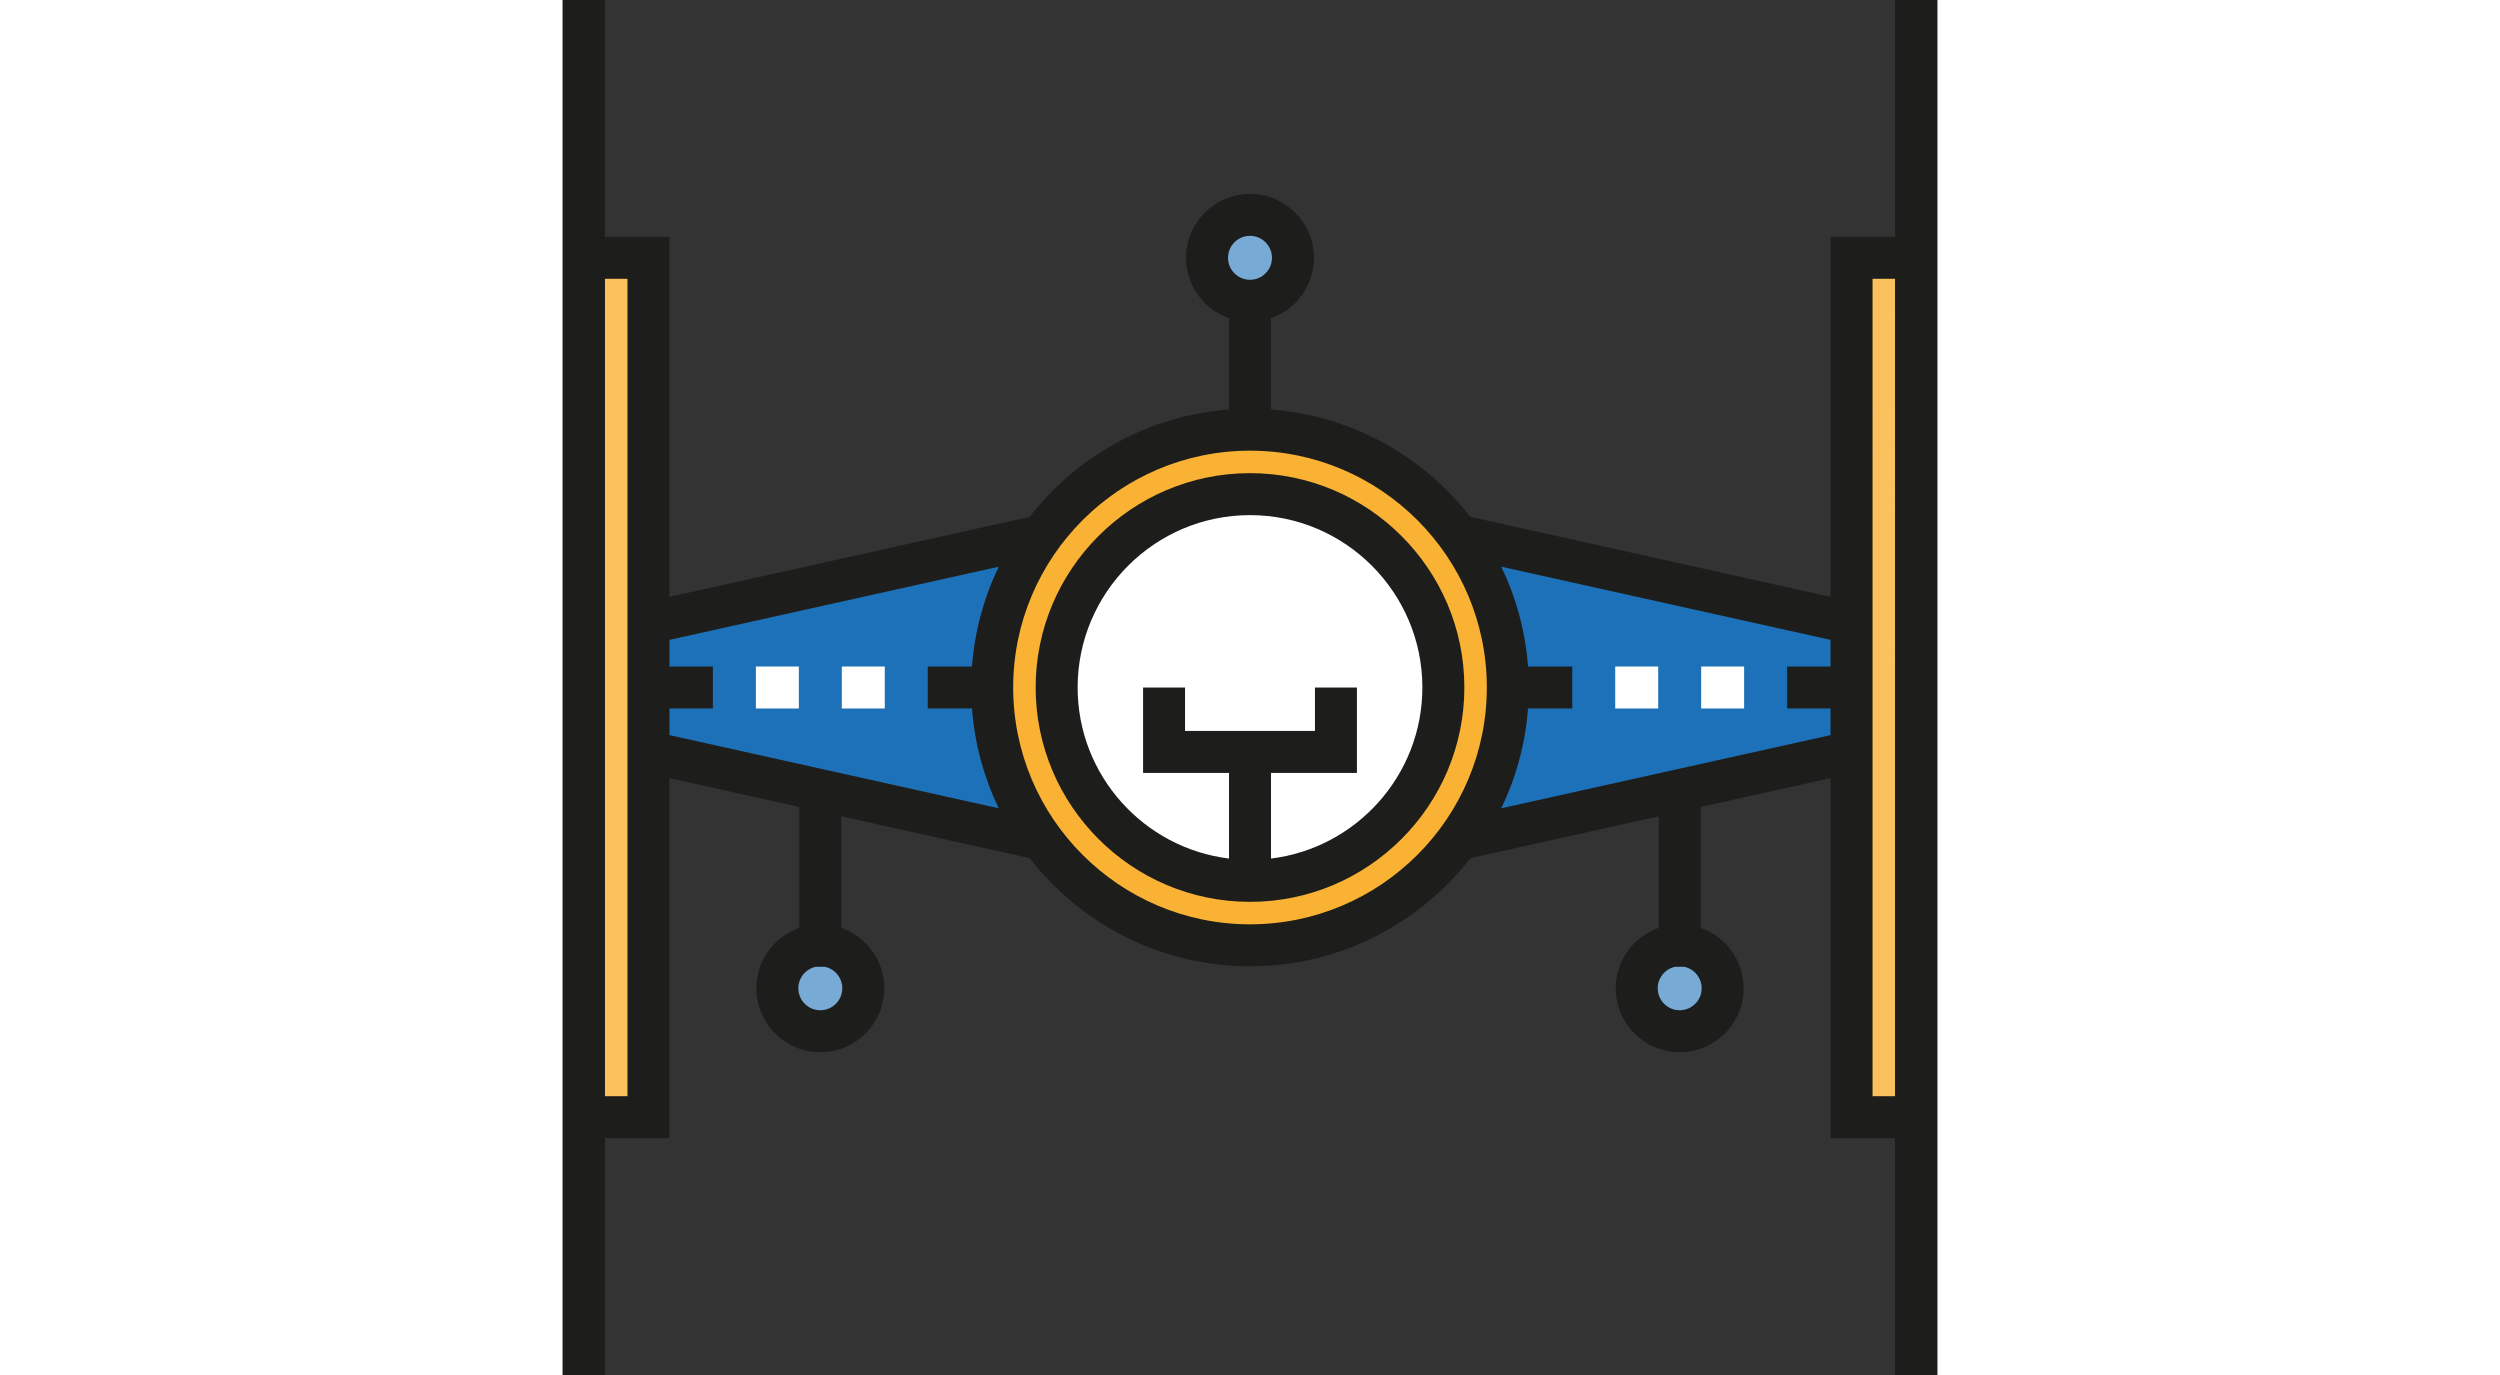 <?xml version="1.0" encoding="iso-8859-1"?>
<!-- Generator: Adobe Illustrator 19.0.0, SVG Export Plug-In . SVG Version: 6.00 Build 0)  -->
<svg version="1.1" id="Layer_1" xmlns="http://www.w3.org/2000/svg" width="200" height="110" xmlns:xlink="http://www.w3.org/1999/xlink" x="0px" y="0px"
	 viewBox="0 0 512.001 512.001" style="enable-background:new 0 0 512.001 512.001;" xml:space="preserve">
<rect x="0" y="0" width="512.001" height="512.001" fill="#333333" stroke="none"/>
<g>
	<circle style="fill:#77AAD4;" cx="96.002" cy="367.999" r="16"/>
	<circle style="fill:#77AAD4;" cx="256.004" cy="96.001" r="16"/>
	<circle style="fill:#77AAD4;" cx="416.005" cy="367.999" r="16"/>
</g>
<circle style="fill:#F9B233;" cx="256.004" cy="256.003" r="96.001"/>
<g>
	<path style="fill:#1D71B8;" d="M336.001,200v2.927C346.108,218.131,352,236.376,352,256.002s-5.894,37.871-15.999,53.074v2.927
		l143.999-32v-47.999L336.001,200z"/>
	<path style="fill:#1D71B8;" d="M160.002,256c0-19.624,5.894-37.871,15.999-53.074v-2.927L32.001,232.001V280l143.999,32v-2.927
		C165.895,293.871,160.002,275.625,160.002,256z"/>
</g>
<circle style="fill:#FFFFFF;" cx="256.004" cy="256.003" r="72.003"/>
<g>
	<rect x="8.002" y="96.001" style="fill:#FAC15C;" width="23.998" height="320.003"/>
	<rect x="480.006" y="96.001" style="fill:#FAC15C;" width="23.998" height="320.003"/>
</g>
<g>
	<rect x="104.005" y="248.187" style="fill:#FFFFFF;" width="16" height="15.63"/>
	<rect x="72.004" y="248.187" style="fill:#FFFFFF;" width="16" height="15.63"/>
	<rect x="423.997" y="248.187" style="fill:#FFFFFF;" width="16" height="15.63"/>
	<rect x="391.997" y="248.187" style="fill:#FFFFFF;" width="16" height="15.63"/>
</g>
<g>
	<path style="fill:#1D1D1B;" d="M256.002,176.185c-44.01,0-79.815,35.805-79.815,79.815s35.805,79.815,79.815,79.815
		s79.815-35.805,79.815-79.815S300.011,176.185,256.002,176.185z M263.817,319.693v-31.877h31.999V256h-15.63v16.185h-48.369V256
		h-15.63v31.815h31.999v31.877c-31.717-3.87-56.37-30.947-56.37-63.692c0-35.392,28.793-64.185,64.185-64.185
		s64.185,28.793,64.185,64.185C320.186,288.746,295.533,315.823,263.817,319.693z"/>
	<path style="fill:#1D1D1B;" d="M496.186,0v88.185h-24v134.073l-134.158-29.812c-17.508-22.546-44.09-37.704-74.212-39.958v-33.996
		c9.303-3.242,16-12.097,16-22.492c0-13.131-10.684-23.814-23.815-23.814S232.186,82.869,232.186,96c0,10.395,6.697,19.25,16,22.492
		v33.996c-30.124,2.254-56.704,17.412-74.212,39.958L39.816,222.258V88.185h-24V0H0.187v512h15.63v-88.185h24V289.743l48.369,10.748
		v45.017c-9.303,3.242-16,12.097-16,22.492c0,13.131,10.684,23.814,23.815,23.814s23.815-10.684,23.815-23.814
		c0-10.395-6.697-19.25-16-22.492v-41.543l70.157,15.59c19.008,24.478,48.708,40.26,82.028,40.26s63.02-15.782,82.028-40.26
		l70.157-15.59v41.543c-9.303,3.242-16,12.097-16,22.492c0,13.131,10.684,23.814,23.815,23.814
		c13.132,0,23.815-10.684,23.815-23.814c0-10.395-6.697-19.25-16-22.492v-45.017l48.369-10.748v134.073h24v88.185h15.63V0H496.186z
		 M24.186,408.186h-8.369V103.815h8.369V408.186z M247.816,96c0-4.513,3.672-8.184,8.185-8.184s8.185,3.671,8.185,8.184
		c0,4.513-3.672,8.185-8.185,8.185S247.816,100.513,247.816,96z M104.186,368.001c0,4.513-3.672,8.184-8.185,8.184
		c-4.513,0-8.185-3.671-8.185-8.184c0-3.923,2.776-7.208,6.466-8.001h3.439C101.41,360.793,104.186,364.077,104.186,368.001z
		 M152.479,263.816c0.989,13.227,4.467,25.773,9.967,37.167L39.816,273.73v-9.916h16.185v-15.63H39.816v-9.916l122.63-27.251
		c-5.5,11.393-8.978,23.939-9.967,37.167h-16.477v15.63h16.477V263.816z M256.002,344.185c-48.626,0-88.185-39.56-88.185-88.185
		s39.559-88.185,88.185-88.185s88.185,39.56,88.185,88.185S304.626,344.185,256.002,344.185z M424.186,368.001
		c0,4.513-3.672,8.184-8.185,8.184s-8.185-3.671-8.185-8.184c0-3.923,2.776-7.208,6.466-8.001h3.439
		C421.41,360.793,424.186,364.077,424.186,368.001z M472.187,248.185h-16.185v15.63h16.185v9.916l-122.631,27.251
		c5.5-11.393,8.978-23.939,9.967-37.167H376v-15.63h-16.477c-0.989-13.227-4.467-25.773-9.967-37.167l122.63,27.251v9.916H472.187z
		 M496.186,408.186h-8.369V103.815h8.369V408.186z"/>
</g>
<g>
</g>
<g>
</g>
<g>
</g>
<g>
</g>
<g>
</g>
<g>
</g>
<g>
</g>
<g>
</g>
<g>
</g>
<g>
</g>
<g>
</g>
<g>
</g>
<g>
</g>
<g>
</g>
<g>
</g>
</svg>

